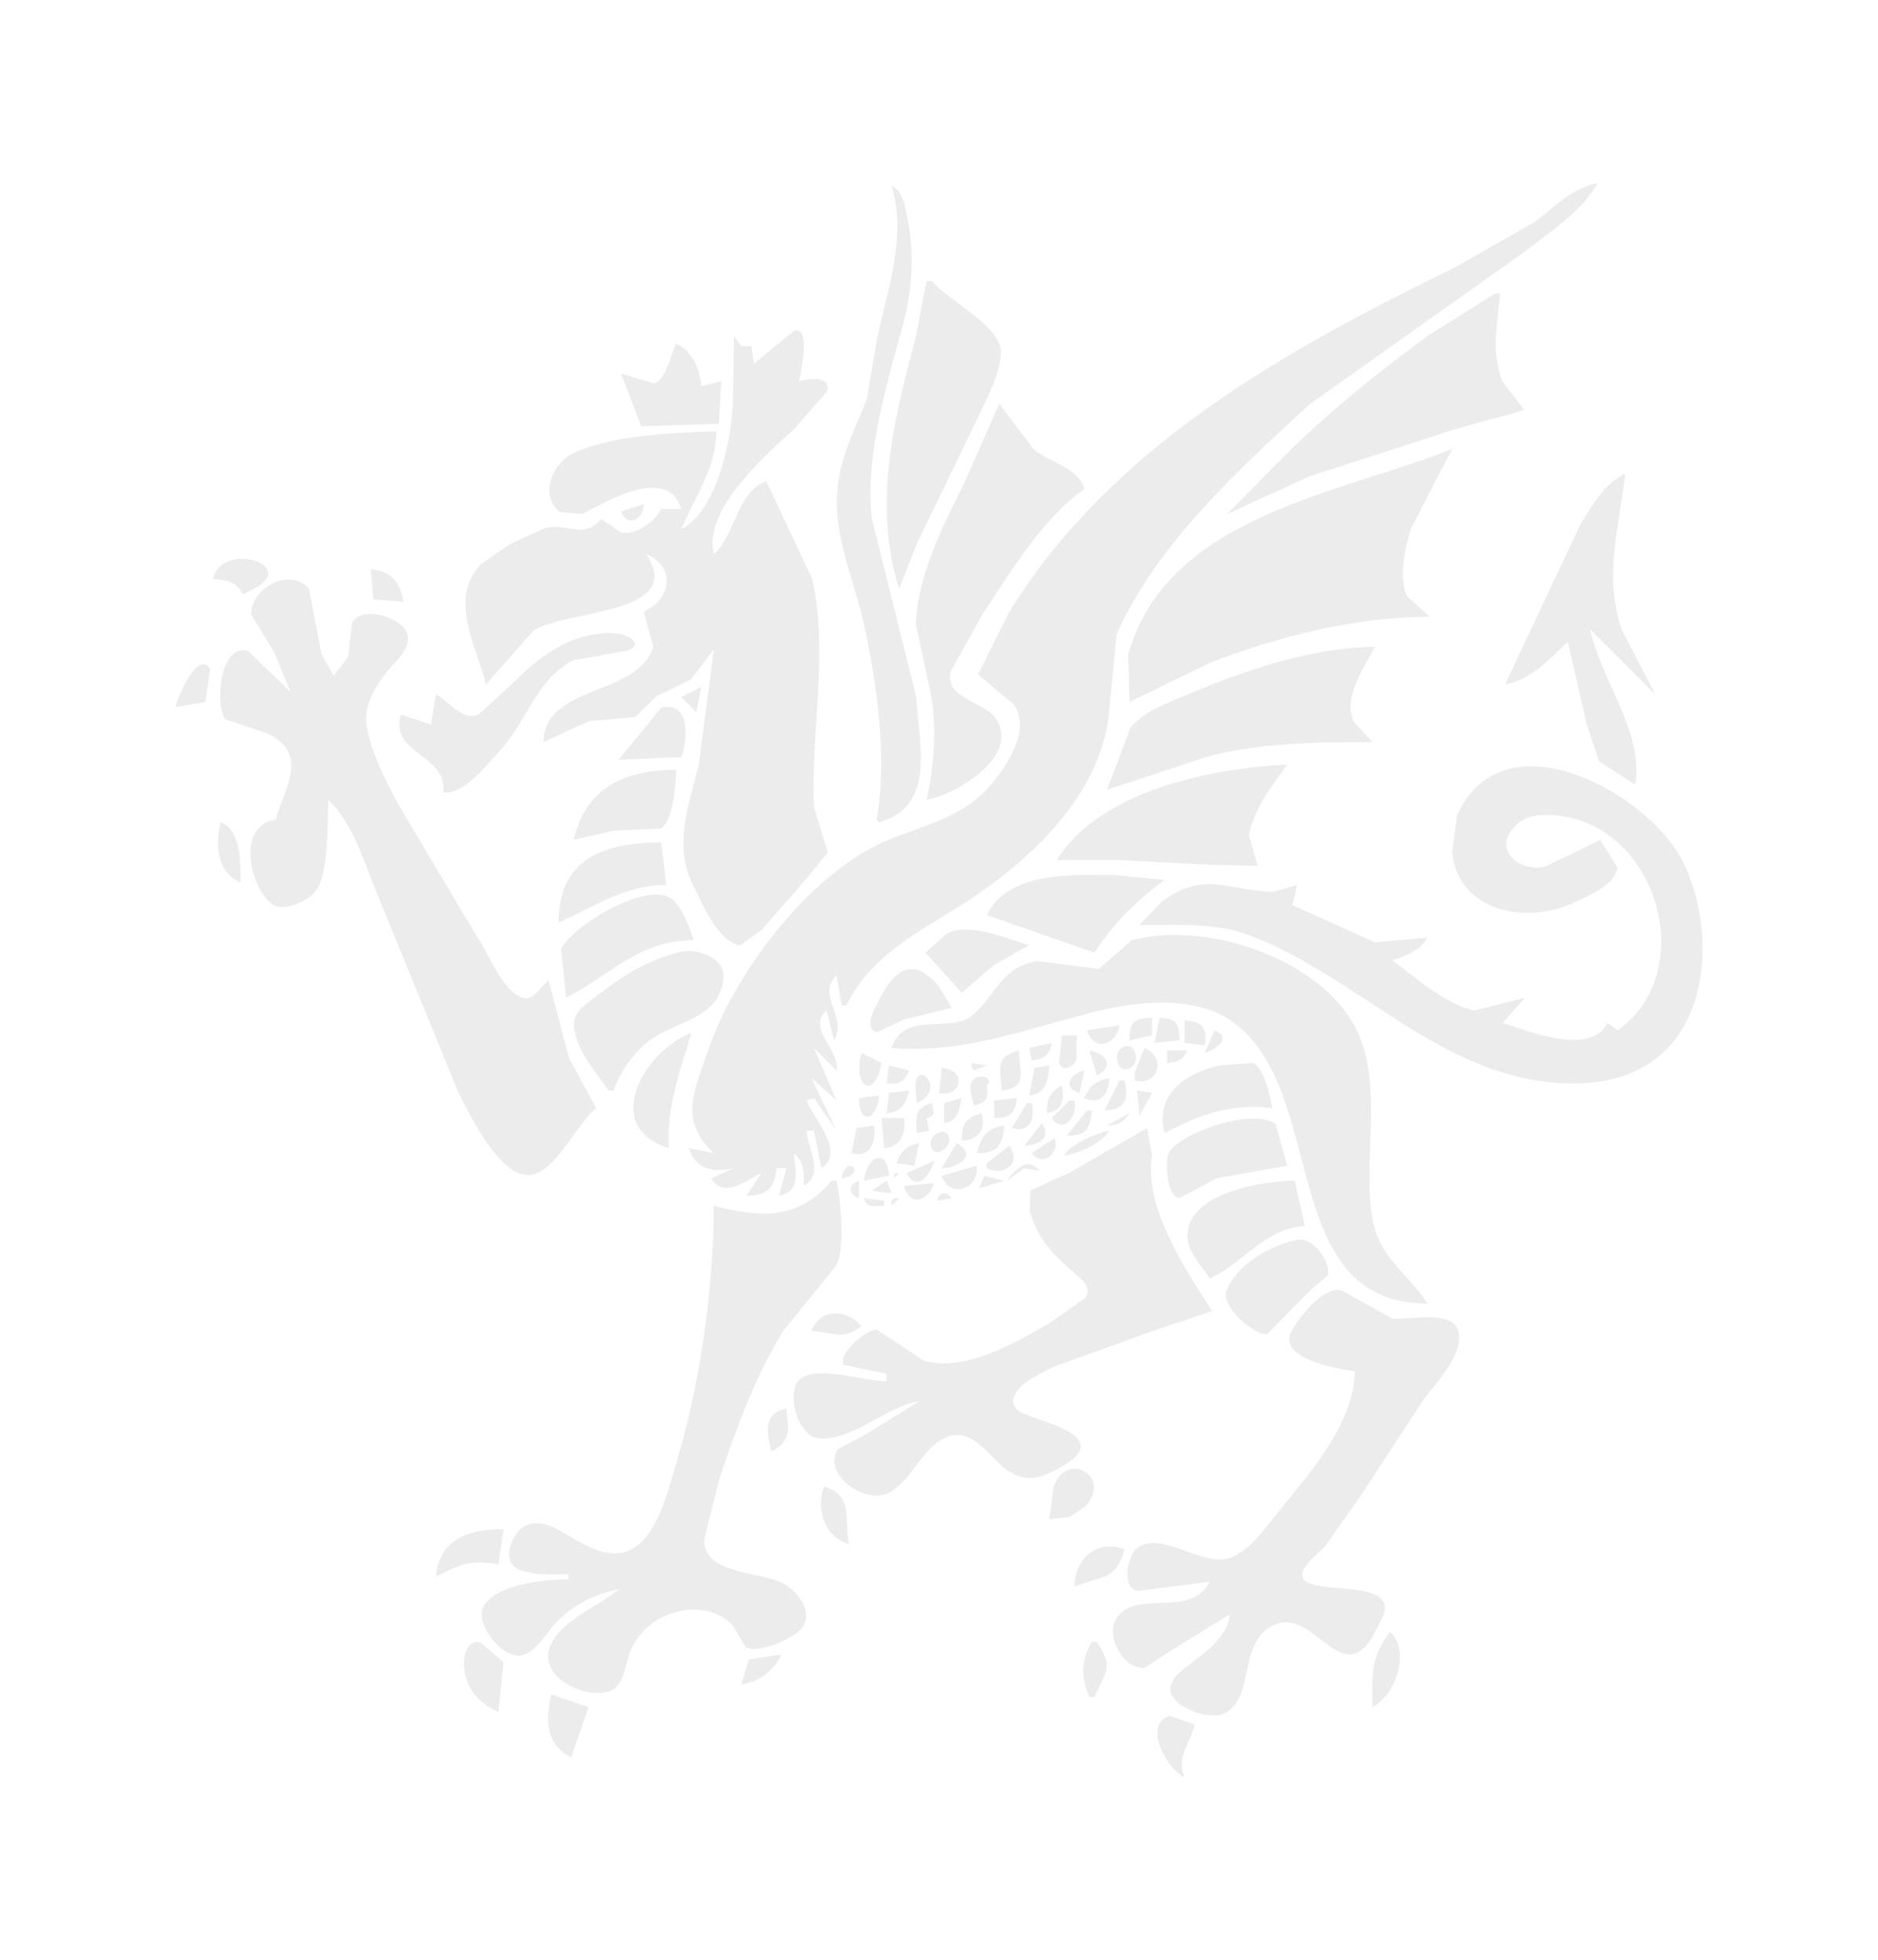 <?xml version="1.0" encoding="UTF-8" standalone="no"?>
<!DOCTYPE svg PUBLIC "-//W3C//DTD SVG 1.1//EN" "http://www.w3.org/Graphics/SVG/1.1/DTD/svg11.dtd">
<svg width="100%" height="100%" viewBox="0 0 804 839" version="1.1" xmlns="http://www.w3.org/2000/svg" xmlns:xlink="http://www.w3.org/1999/xlink" xml:space="preserve" style="fill-rule:evenodd;clip-rule:evenodd;stroke-linejoin:round;stroke-miterlimit:1.414;">
    <rect id="Artboard1" x="0" y="0" width="804" height="839" style="fill:none;"/>
    <clipPath id="_clip1">
        <rect id="Artboard11" x="0" y="0" width="804" height="839"/>
    </clipPath>
    <g clip-path="url(#_clip1)">
        <g transform="matrix(1.072,0,0,1.073,59.039,56.953)">
            <path d="M418,656C414.5,647.833 420.167,642.833 422,635L412.167,631.5C400.667,635 411.5,653.333 418,656ZM165,623C163,632.667 162.5,642.833 173,648L180,628L165,623ZM486,494C485.667,515.333 467.167,535.5 454.5,551.333C449.833,557.168 442.833,567 434.833,568.833C424,571.333 407.667,557 398.5,565C395.167,568 392.833,580.5 399.167,581.667L428,578C420.5,593 399,580.5 390.833,592.5C386.167,599.333 393.333,613 402,612.333L413,605.167L436,591C435.667,600.333 424.667,607.167 418.167,612.333C414.833,615 410.333,619.167 413.333,623.833C416.667,629.333 429.333,633.667 434.833,630C445.667,623.167 439.833,603.667 452,596.167C469,585.667 479.833,621.5 493,600L497.167,592C505.167,572.667 451.333,588.167 468.333,569.333L474,564L488,544.167L513.667,505C518.667,498.333 527.833,489.167 527.667,480.167C527.333,468.5 508.333,473.667 501,473L480.833,461.833C473.667,459.667 463.5,472.667 460.667,478.167C455,488.833 478.667,493 486,494ZM144,630L146,610L136.667,602.167C130.5,601 129.832,609.167 130.332,613C131.5,621.333 136.5,626.5 144,630ZM500,598C492,608.667 493,615.167 493,628C502.167,623.5 508.5,605.667 500,598ZM383,602C389.833,612.5 386.5,613.5 382,624L380,624C376.667,615.667 376.333,610 381,602L383,602ZM279,418C280.667,425.333 282.5,444.833 279,451.667L257.667,478C246.667,495.833 239.167,516.333 232.5,536L226.167,561C225.667,575.833 250.167,573.5 258.833,579.333C264.167,582.667 269.833,590.5 265,596.667C262.167,600.5 247,607.167 242.667,604L237.5,595.333C232,589.5 223.333,588 216,589.833C207.333,591.833 200.667,597 197,605C194.667,610 194.5,619.167 188.833,621.5C178.833,625.5 159,615.667 164.833,603.167C169.833,592.667 183.667,588.167 192,581C182.5,582.833 174,587.167 167.167,594C163.167,598.167 158.333,607.5 152,607.5C144.5,607.667 133.333,593.167 138.667,586.667C145.167,578.667 162.333,577.167 172,577L172,575C162.167,575 141.5,576.833 150.333,560.167C154,553.333 161,553.667 166.833,556.668C176,561.5 188.667,571.833 199.5,563.5C208.333,556.668 212.167,540.333 215.167,530C224.667,498.5 229.833,461.167 230,428C248,432.5 263.5,434.167 277,418L279,418ZM244,609L241,619C248,617.833 254,613.667 257,607L244,609ZM374,580C384.833,575.333 390.5,578 394,565C382.833,561 374.333,568.5 374,580ZM119,576C129.167,570.833 132.333,569.167 144,571L146,557C132.5,557 120.333,560.667 119,576ZM274,540C270.667,549 274,560 284,563C281.833,553.667 286.167,543.5 274,540ZM364,553L372,552.167L378.5,547.833C389.333,535.5 370.333,525.5 365.667,540.333L364,553ZM299,495L299,498C290,498 273,492 265.333,496.5C258,500.833 263.333,519.333 271.167,520.667C284.333,522.667 299,507.833 312,506L291.833,518.5L279.5,525.167C273.5,535.333 289.667,546.333 298.667,543C309.5,538.833 313.667,521.333 326,519.5C334.333,518.333 340.667,528.667 346.333,532.833C355.167,539.5 362.5,536.167 370.833,530.833C388.167,520 361,514.167 354,511C351.167,510 348.667,507.5 349.833,504.333C352,498.167 361.167,494.667 366.333,492L404.667,478.167L429,470C418.667,453.833 401.5,428.5 405,408L403,397L372,414.833L356.5,421.833L356.167,429.833C359.167,441.5 366.167,448.167 374.833,455.5C377.833,458 380.833,461 378.333,464.833L363,475.5C349.167,483.167 330.333,494.333 314,489.833L295,477.333C290.833,477.5 279.167,487 282,491.5L299,495ZM253,526C261.333,521.667 259.667,517 259,509C249.333,510.5 251.333,519 253,526ZM269,478C277.5,478.167 281.333,482 289,476C283.167,469.167 272.5,468.667 269,478ZM463.833,441.5C453.333,443 438.333,451.5 434.667,462.167C432.667,468 445.167,479.333 450.833,479.333L468.833,461.167L475.167,455.833C476.667,450.5 469.333,440.833 463.833,441.5ZM301,365C331.5,367.5 356.667,356.5 386,349.667C401,346.333 421.167,344.667 435,353.167C476.5,378.833 453.5,467 515,467C506.667,454.167 495.333,448.833 492.833,432C488.833,407 499.167,373.833 482.833,351.333C465.833,327.5 425,314.667 397,322L383.667,333.5L359,330.333C344.5,333 342.5,344.333 333,352.167C324.167,359.333 305.833,350 301,365ZM428,457C441.667,450.833 449.167,437.5 466,436L462,418C449.667,418 420.167,422.667 419.167,439C418.667,446.167 424.667,451.5 428,457ZM290,425C290.833,429 294.333,428 298,428L298,426L290,425ZM304,425L301,428L301,426L302,425L304,425ZM319,426L325,425C322.667,421.833 320.167,422.5 319,426ZM306,420C308.333,428.667 315.5,426.333 318,419L306,420ZM288,425L288,418C283.5,419.5 283.5,423.5 288,425ZM459,412L454.333,395.333C445.667,388.833 417.5,398.333 412,406.333C409.833,409.667 410.833,424.667 416,424.833L431,417L459,412ZM255,413C254.5,421.167 250.667,424 243,424L249,415C242.833,417.833 233.833,425.5 229,417L238,413C229.833,414.667 223,413.833 220,405L230,407C216,393.833 222,382.667 227.667,366.167C237.667,336.5 265,300.167 293,285.167C307.333,277.5 324.833,275.5 337.167,263.667C344.833,256.167 357.333,239.5 350,228.167L335.5,216L347.833,191.333C388.5,125.167 458.167,86.667 525.833,53.667L557.833,35.5C565.833,29.5 572.667,21.833 583,20C576.333,31.5 565,38.5 555,46.5L468,108.167C439.333,134.5 407,163.833 390.833,200L387.667,233C385.833,247.333 379,260.833 370.167,272C358.667,286.833 342.333,299.667 326.5,309.5C310,319.5 291.5,329.833 283,348L281,348L279,336C270.667,344.167 283.667,352.5 278,362L275,350C267,357.833 280.333,365.167 279,374L270,365L279,386L269,377L279,398L270,385L267,386C269.833,393.333 282.833,406.5 273,413L270,398L267,398C267.5,405.5 274.333,414.833 266,420C265.833,414.833 266.333,410.667 262,407C262.5,414.167 265,422.167 256,424L259,413L255,413ZM299,418L293,422L301,423L299,418ZM321,416C323.833,425.167 336.167,421.667 335,412L321,416ZM338,416L336,421L346,418L338,416ZM307,415C311.167,422.833 316.5,415.667 318,410L307,415ZM290,418L300,416C299.167,404.333 290.833,408.333 290,418ZM347,418L354,413L360,414C355.333,408 350.167,413.833 347,418ZM281,417C291.5,415.833 283,406.5 281,417ZM302,417L302,415L304,415L302,417ZM61,223L43.833,206.5C33,203.833 30.5,227.333 34.833,233.833L51.667,239.5C68.667,247.667 58.5,261.5 55,274C39.5,275.833 44.333,300.333 53.333,307.5C57.833,311.167 67.833,306.5 71,302.5C76.333,295.5 75.667,274.667 76,266C86,275.5 90.167,290.667 95.333,303L127.667,382C132.167,391 144.5,417.167 156.833,415.667C167,414.333 175.167,395.333 183,389L172.167,369L164,338C160.833,340.333 158,346.833 153.167,344.833C144.833,341.333 140.333,327.333 135.333,320.5L103.5,267C98.833,258 91.667,244.5 91.167,234C90.833,226.167 96.833,217.667 102,212C105.167,208.667 110,203.5 106.833,198.333C103.5,192.833 89.5,188.5 85.5,195.333L84,209L78.167,216.5L73.333,208L68.333,181.833C60.667,173 45.333,181.333 45.167,192L54.333,207L61,223ZM348,404L339,411L339,413C345.667,416.333 353.167,411.167 348,404ZM327,403L321,413C327.167,413 335.833,408 327,403ZM303,411L310,412L312,403C307,403.833 304.5,406.333 303,411ZM366,401L357,407C361.167,412.667 368.333,407.167 366,401ZM370,408C376,407 384.5,403.333 388,398C383.167,398.833 371.667,403.667 370,408ZM287,397L285,407C292.5,409.167 294.833,402.5 294,396L287,397ZM335,407C343,407 345.5,404.167 346,396C339,396.833 336.667,400.833 335,407ZM319,399.167C314.667,401.5 316.5,408.833 321.5,405.833C325.833,403.333 324.333,396.167 319,399.167ZM212,405C211.167,388.167 216.333,375 221,359C202.333,366.167 184.5,396.333 212,405ZM306,393C306.833,399.167 304.5,404.5 298,405L297,393L306,393ZM361,395L354,404C359.333,404 365.167,401.167 361,395ZM329,402C335.667,401.833 338.667,397.667 337,391C330.333,392.833 329,395.5 329,402ZM381,390C380,397.667 378.833,400 371,400L379,390L381,390ZM410,399C424.333,391.5 436.5,387 453,389C452.167,384.333 450,373.333 445.333,371L432,372C418.333,375 406,383.5 410,399ZM311,399L316,398L315,393C318.5,392.333 318,390.167 317,387C310,389.167 310.667,392.667 311,399ZM357,387C358.333,393.333 356.167,399 349,397L355,387L357,387ZM387,396C391.333,395.833 393.667,394.833 396,391L387,396ZM374,386C375.5,392 369.667,399.833 365,393L372,386L374,386ZM322,387L322,395C327.833,393.667 327.667,390.333 329,385L322,387ZM342,386L342,393C348,393 350.5,391.333 351,385L342,386ZM288,385C288,396.333 295.333,393.833 296,384L288,385ZM399,382L400,392L405,383L399,382ZM300,383L299,391C304.667,390.667 306.667,387.5 308,382L300,383ZM363,391C369.167,390.167 370.167,385.833 369,380C364,382.5 363,385.833 363,391ZM394,378C396.167,385.5 393.833,389.833 386,390L392,378L394,378ZM334,388C338.833,387 339.833,384.833 339,380C342,377.167 337,375.333 334.333,377.167C330.833,379.5 333.167,384.833 334,388ZM311,387C323.833,381.5 310,368.5 310.5,381L311,387ZM378,385C384.5,388 387.5,383.5 388,377C382.667,378.167 380,380 378,385ZM358,373L356,384C362.833,383 363.5,378.167 364,372L358,373ZM321,373L320,383C328.833,385 331.333,373.5 321,373ZM376,383L378,374C372.333,375.167 369,380.833 376,383ZM345,382C356.167,380.833 351.5,373.667 352,366C341.833,368.333 344.5,374 345,382ZM190,382L188,382C183,374.833 173.833,364.333 174.167,355.167C174.5,349.5 180,347 183.833,343.833C194.167,335.833 204.833,329 218,326.5C224,325.5 234.5,329.333 233.833,337C232.667,351.833 218,354 208,359.667C199.833,364.167 193,373.333 190,382ZM289,367C285.167,379.833 294,386.667 297,371L289,367ZM300,372L299,379C303.5,380 306.333,378.5 308,374L300,372ZM584,282L562,292.667C551.333,295 540.667,285.667 550.167,276.333C554.667,271.833 561,271.667 567,272.333C606.833,276.5 623.833,334.5 591,358L587,355C579.667,368.667 555.5,358.167 545,355L554,345L534,350C524.167,349 508.667,335.833 501,330C506.333,328.333 512.167,326.167 515,321L494,322.833L461,308L463,300L453.833,302.667C435,302.5 426.167,293.833 408.667,306.833L400,316C414.667,316 430.667,314.833 444.667,320.333C487.167,336.833 519.667,375.667 567,379C580,379.833 593.833,378.167 604.833,370.333C628.833,353.5 629,315 617.167,291C603.5,263.333 545.333,231.167 526.833,272.167L524.833,287C527.667,311.333 555.167,315.833 574,306.833C579.333,304.167 590,300 590.833,293L584,282ZM402,365L398,375L398,378C407.667,380.333 410.833,368.833 402,365ZM380,366L383,376C390.5,372 386.333,367.333 380,366ZM333,371L333,373L334,374L339,372L333,371ZM392.667,365.167C389.167,367.833 391.5,376 396.5,372.833C401,370 397.5,361.333 392.667,365.167ZM375,360L374.667,370C373.167,372.833 369.333,374.833 367.833,371L369,360L375,360ZM419,366C417.5,370 414.833,370.667 411,371L411,366L419,366ZM356,365L357,370C361.667,369.5 364.167,368 365,363L356,365ZM430,358L426,367C430.5,365.667 437.167,361 430,358ZM418,354L418,363L426,364C427.167,357 425.167,354.5 418,354ZM379,358C381.833,366.667 390.667,364 392,356L379,358ZM408,353L406,363L416,362C415.833,355.5 414.833,353.167 408,353ZM396,362L405,360L405,353C397.667,353.167 396,354.833 396,362ZM325,349L319.667,340.167C308.333,327 300.833,335.5 294.833,348.167C293.333,350.833 290.333,357.167 295,358.833L306,353.667L325,349ZM171,345C188.833,335.833 199.833,322.167 222,322C220.5,317.333 216.667,306.667 211.667,304.667C200.5,300 174.167,316.167 169,325.333L171,345ZM329,343L342,331.833L356,324C346.667,321.333 332.167,314.833 323,319.333L314.5,327L329,343ZM339,312L382,327C390.167,314.667 398,307 410,298L390,296C373.5,296 347.667,294.333 339,312ZM245,85L246,92L262.167,78.833C269,77.167 264.667,96 264,99C267.333,98 277.167,96.5 275.167,103.167L261.833,118.333C250.167,129 225.667,150.333 230,168C238.333,161.167 239.5,142.333 251,139L269.333,178C275.833,207.833 268.667,239 270,269L275.5,287L266.833,297.667L249,318L240.333,324.167C231.667,322.333 225.667,308 222.167,301C213.5,284.333 219.833,269 224,252L230,206L220.833,218L207,224.833L198.5,233L180,234.667L162,243C162.167,220 199.667,224.833 205.833,205L202,191C213,186.167 215,172.833 203,168C219.167,192.333 171.167,190 158,198.5L139,220C135.333,204.833 123.833,186.167 136.833,172.167L148.5,164L162.167,157.833C170.667,154.833 177.5,162.667 185,154L193,159.333C198.667,160.833 206.667,154.833 209,150L217,150C211.667,132 186.333,147.5 177.5,152L168.5,151.167C160,144.5 165.833,131.333 174,127.667C189.5,120.5 213.833,119.5 231,119C230.833,134 222.5,145 217,158C231.667,150.833 237.667,120 237.667,105L238,81L241,85L245,85ZM168,315C182.5,308.667 194.333,300 211,300L209,283C185.833,283.167 168,289.5 168,315ZM33,275C30.833,283.833 31.5,295.167 41,299C41,291.833 41.333,277.833 33,275ZM367,290C384,262.667 428.167,253.333 459,252C452.167,261.667 446.333,268.333 443.667,280L447.167,292.333L429,292L391,290L367,290ZM174,282L190,278.333L208.667,277.5C213.833,275 214.833,259.167 215,254C194.667,254.167 179,260.833 174,282ZM301,21C307.167,41 299.333,62.667 295.167,82L291.167,106C285.667,120.167 279.667,130 279.167,146C278.667,162.5 285.833,178.333 289.5,194C295,218.167 299.5,249.667 295,274L296,275C319,268.5 311.833,243.833 310.833,225L293.167,154C290.167,129.333 299.167,99.833 305.667,76C309.167,63.167 310.167,48.167 307.5,35C306.333,29.667 306.167,23.833 301,21ZM344,108L329.833,140C321.167,157.667 311.5,176 310.667,196L316.5,223C319.167,236.833 318,252.5 315,266C326.333,264.167 352,249 343,234.167C338.667,226.667 322.333,226.167 324.5,215L337.167,192.167C348.667,175 360.833,154.167 378,142C375.333,133.167 364.5,131.667 358,126.5L344,108ZM119,224L117,236L105,232C100.333,247.667 123.5,247.833 122,263C130.167,264.5 140.333,250.833 145.5,245.333C155.5,234 159.5,217.5 174,210.333L192.833,207C195.167,206.833 200.833,205.167 197.333,202C192.833,198.167 184,199.5 179,200.667C168.167,203.333 158.833,210.333 151.167,218.167L135.833,232.167C129.167,234.5 124.333,226.667 119,224ZM387,262L427,248.833C448.667,243.167 470.667,243 493,243L485.667,235C481,225.5 489.667,213.167 494,205C469.5,205.167 443,214 420.833,223.333C412.333,227 403,229.833 396.5,237L387,262ZM546,220C556.333,218.167 563.667,210 571,203L578.667,236L583.5,250.667L598,260C601.5,239.167 584,217.667 580,198L606,224L592.5,198C585.333,176.333 591.5,157.667 594,136C585.5,139.667 580.833,148.667 576.167,156L546,220ZM192,250L217,249C219.167,243.5 221.5,226.667 209,229.167L203.667,235.833L192,250ZM217,225L223,231L225,221L217,225ZM15,229L27,227L28.833,213.667C23.667,206 15.5,226 15,229ZM525,126C479.5,144.167 411.167,152.667 395.5,208L396,227L427.833,211.5C455.167,200.833 486.333,193 516,193L507,185C503.167,178.167 506.167,165 508.333,158L519.667,136L525,126ZM93,174L94,186L106,187C104.833,179 101.167,175 93,174ZM30,178C35.5,178.167 39.167,179 42,184L47.833,181C62.833,171.833 33.167,162.833 30,178ZM317,59C323.5,66.667 341.833,75.5 344.333,85.167C346.167,92 339.167,106 336.167,112L310.833,164.333L304,182C293.5,148 301.667,115.333 310.5,82L315,59L317,59ZM193,151C195.5,157.667 202.167,154.167 202,148L193,151ZM544,64C543,76.333 540.333,87 544.833,99L553.667,110.5L546,112.667L526,118.167L467.833,137L435,152L451.833,135C471.5,114.5 492.833,97.167 516,80.333L542,64L544,64ZM215,84C212.833,87.833 210.667,99.5 205.833,99.833L193,96L201,117L232,116L233,99L225,101C224.333,94 221.5,87.167 215,84Z" style="fill-opacity:0.078;"/>
        </g>
    </g>
</svg>
